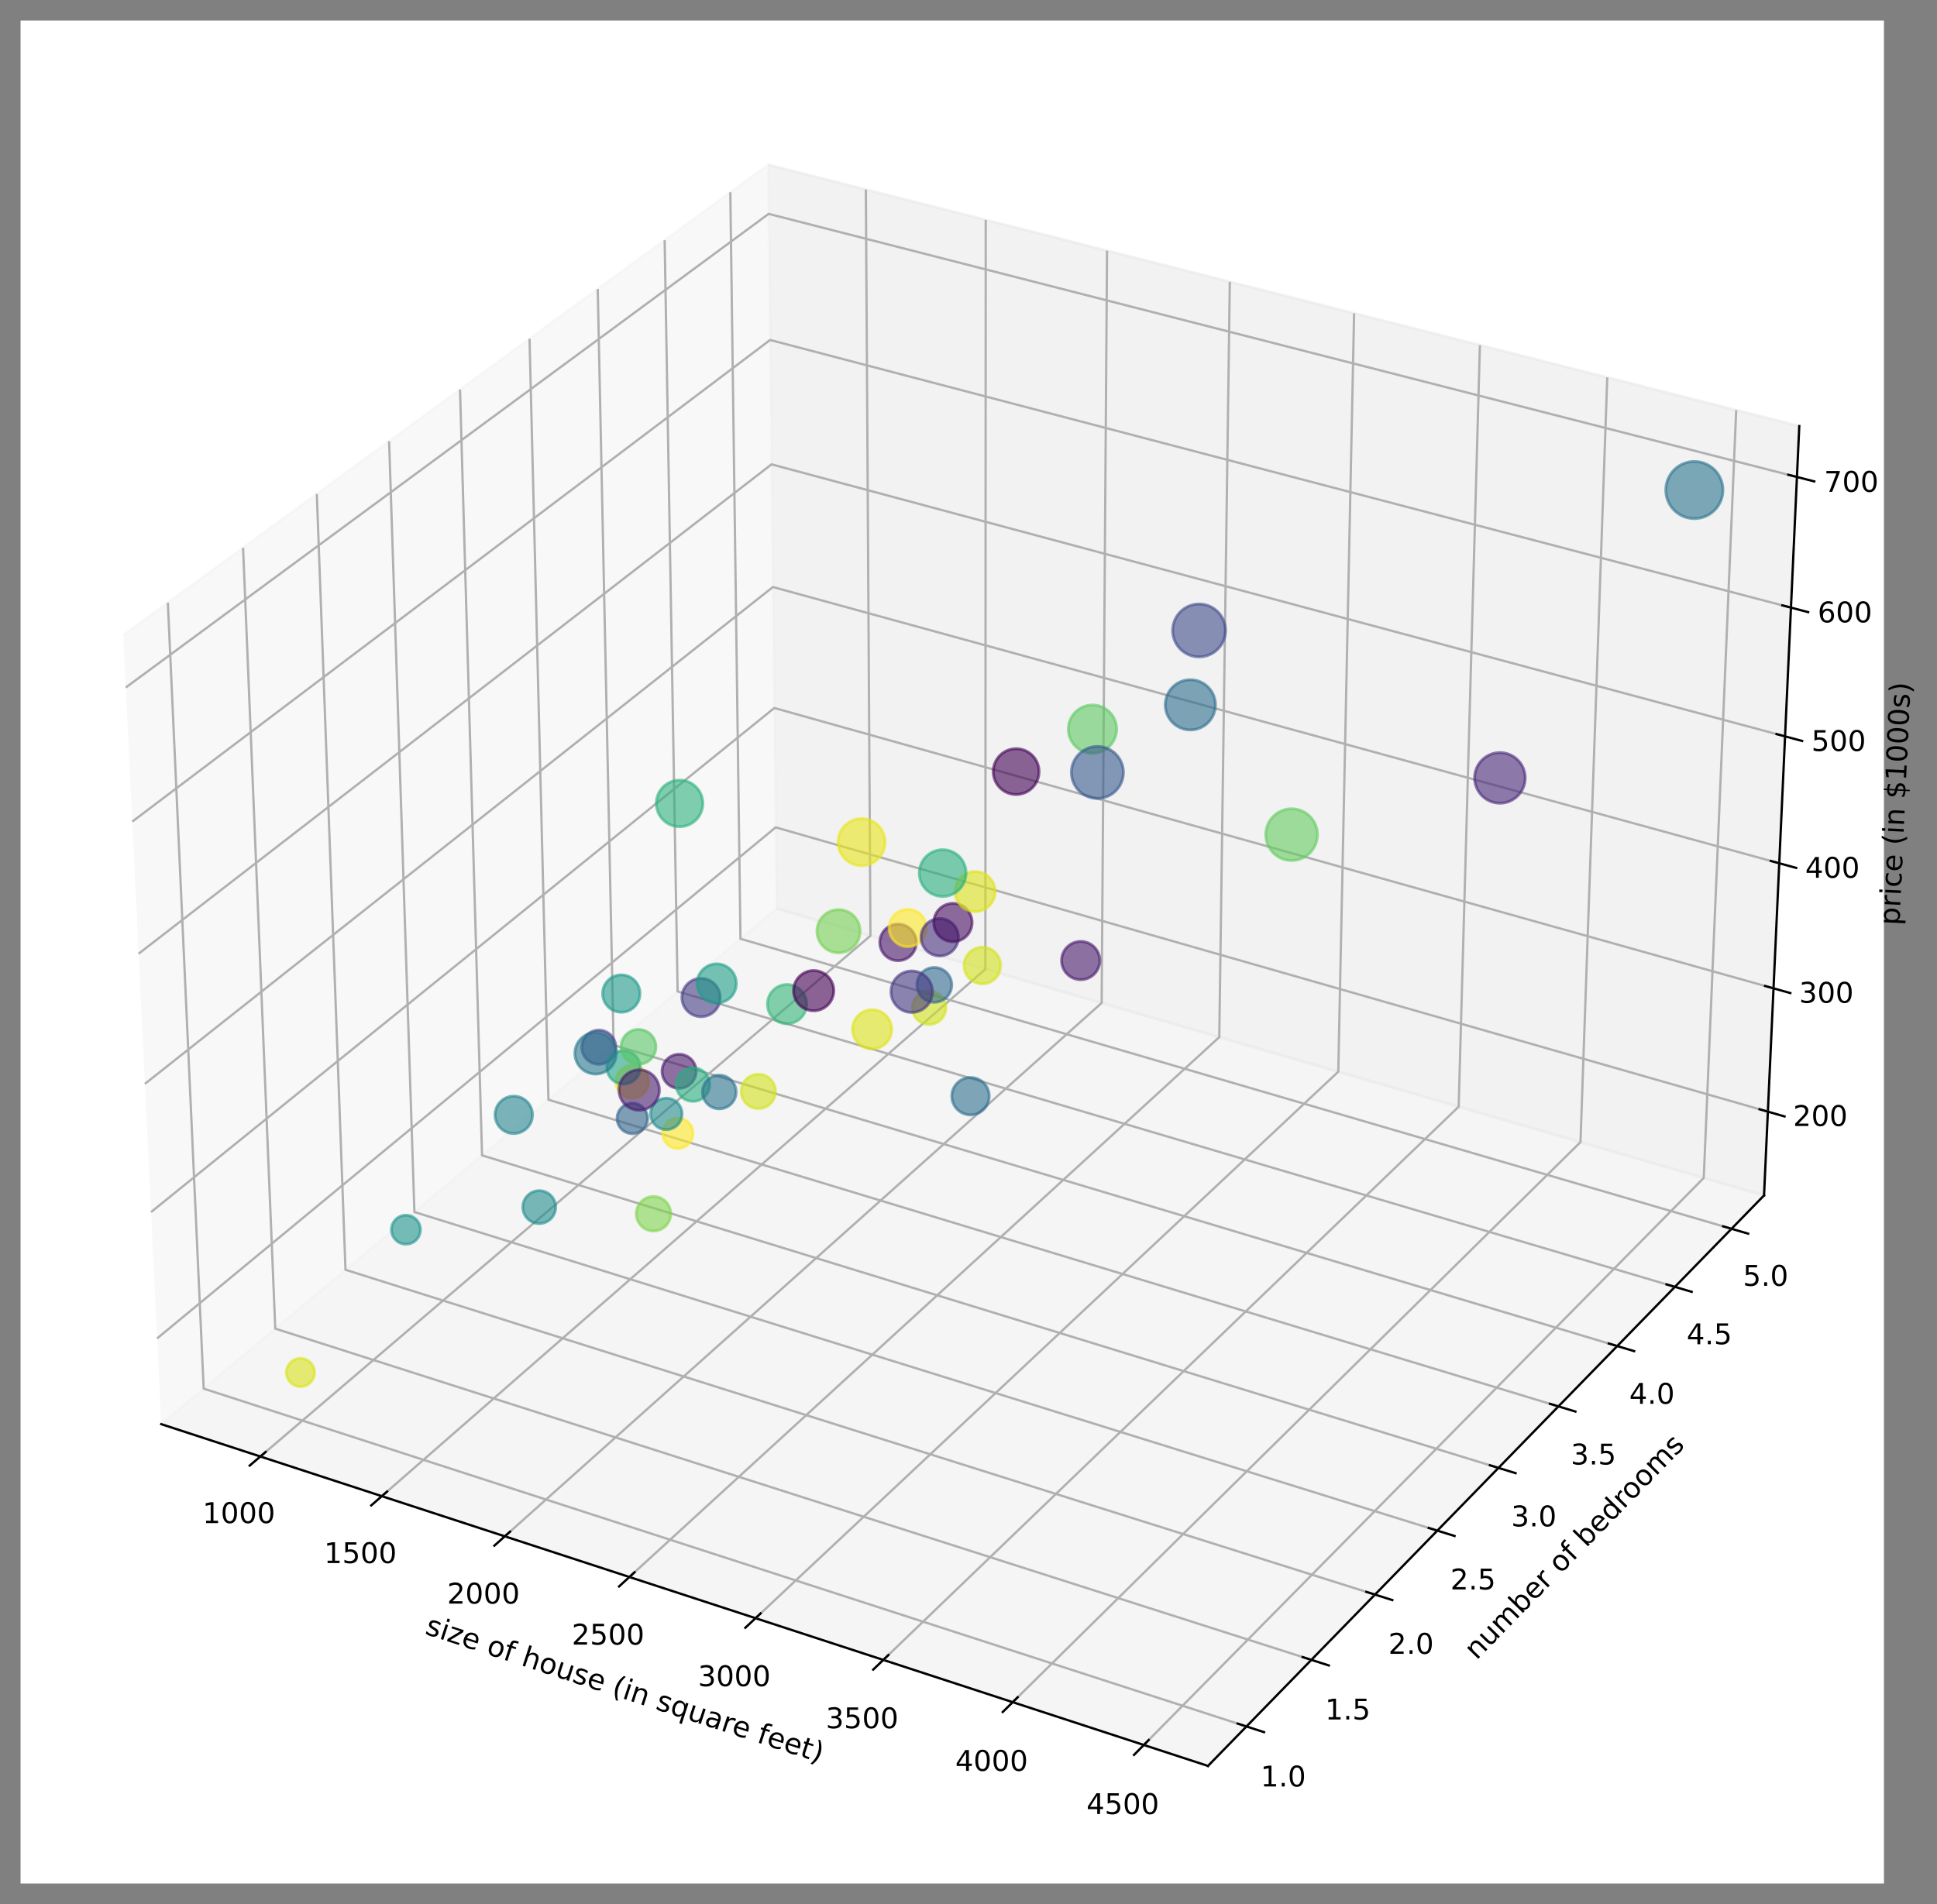 <?xml version="1.0" encoding="utf-8" standalone="no"?>
<!DOCTYPE svg PUBLIC "-//W3C//DTD SVG 1.1//EN"
  "http://www.w3.org/Graphics/SVG/1.1/DTD/svg11.dtd">
<!-- Created with matplotlib (https://matplotlib.org/) -->
<svg height="666.72pt" version="1.1" viewBox="0 0 678.09 666.72" width="678.09pt" xmlns="http://www.w3.org/2000/svg" xmlns:xlink="http://www.w3.org/1999/xlink">
 <rect x="0" y="0" width="678.09" height="666.72" fill="#808080" stroke="none"/>
 <defs>
  <style type="text/css">*{stroke-linecap:butt;stroke-linejoin:round;}</style>
 </defs>
 <g id="figure_1">
  <g id="patch_1">
   <path d="M 0 666.72 
L 678.09 666.72 
L 678.09 0 
L 0 0 
z
" style="fill:none;"/>
  </g>
  <g id="patch_2">
   <path d="M 7.2 659.52 
L 659.52 659.52 
L 659.52 7.2 
L 7.2 7.2 
z
" style="fill:#ffffff;"/>
  </g>
  <g id="pane3d_1">
   <g id="patch_3">
    <path d="M 56.455 498.679 
L 271.872 318.112 
L 268.878 57.702 
L 43.151 222.426 
" style="fill:#f2f2f2;opacity:0.5;stroke:#f2f2f2;stroke-linejoin:miter;"/>
   </g>
  </g>
  <g id="pane3d_2">
   <g id="patch_4">
    <path d="M 271.872 318.112 
L 617.54 418.584 
L 629.876 149.204 
L 268.878 57.702 
" style="fill:#e6e6e6;opacity:0.5;stroke:#e6e6e6;stroke-linejoin:miter;"/>
   </g>
  </g>
  <g id="pane3d_3">
   <g id="patch_5">
    <path d="M 56.455 498.679 
L 422.88 618.353 
L 617.54 418.584 
L 271.872 318.112 
" style="fill:#ececec;opacity:0.5;stroke:#ececec;stroke-linejoin:miter;"/>
   </g>
  </g>
  <g id="axis3d_1">
   <g id="line2d_1">
    <path d="M 56.455 498.679 
L 422.88 618.353 
" style="fill:none;stroke:#000000;stroke-linecap:square;stroke-width:0.8;"/>
   </g>
   <g id="text_1">
    <!-- size of house (in square feet) -->
    <g transform="translate(148.469 572.028)rotate(-341.913)scale(0.1 -0.1)">
     <defs>
      <path d="M 44.281 53.078 
L 44.281 44.578 
Q 40.484 46.531 36.375 47.5 
Q 32.281 48.484 27.875 48.484 
Q 21.188 48.484 17.844 46.438 
Q 14.5 44.391 14.5 40.281 
Q 14.5 37.156 16.891 35.375 
Q 19.281 33.594 26.516 31.984 
L 29.594 31.297 
Q 39.156 29.25 43.188 25.516 
Q 47.219 21.781 47.219 15.094 
Q 47.219 7.469 41.188 3.016 
Q 35.156 -1.422 24.609 -1.422 
Q 20.219 -1.422 15.453 -0.562 
Q 10.688 0.297 5.422 2 
L 5.422 11.281 
Q 10.406 8.688 15.234 7.391 
Q 20.062 6.109 24.812 6.109 
Q 31.156 6.109 34.562 8.281 
Q 37.984 10.453 37.984 14.406 
Q 37.984 18.062 35.516 20.016 
Q 33.062 21.969 24.703 23.781 
L 21.578 24.516 
Q 13.234 26.266 9.516 29.906 
Q 5.812 33.547 5.812 39.891 
Q 5.812 47.609 11.281 51.797 
Q 16.75 56 26.812 56 
Q 31.781 56 36.172 55.266 
Q 40.578 54.547 44.281 53.078 
z
" id="DejaVuSans-115"/>
      <path d="M 9.422 54.688 
L 18.406 54.688 
L 18.406 0 
L 9.422 0 
z
M 9.422 75.984 
L 18.406 75.984 
L 18.406 64.594 
L 9.422 64.594 
z
" id="DejaVuSans-105"/>
      <path d="M 5.516 54.688 
L 48.188 54.688 
L 48.188 46.484 
L 14.406 7.172 
L 48.188 7.172 
L 48.188 0 
L 4.297 0 
L 4.297 8.203 
L 38.094 47.516 
L 5.516 47.516 
z
" id="DejaVuSans-122"/>
      <path d="M 56.203 29.594 
L 56.203 25.203 
L 14.891 25.203 
Q 15.484 15.922 20.484 11.062 
Q 25.484 6.203 34.422 6.203 
Q 39.594 6.203 44.453 7.469 
Q 49.312 8.734 54.109 11.281 
L 54.109 2.781 
Q 49.266 0.734 44.188 -0.344 
Q 39.109 -1.422 33.891 -1.422 
Q 20.797 -1.422 13.156 6.188 
Q 5.516 13.812 5.516 26.812 
Q 5.516 40.234 12.766 48.109 
Q 20.016 56 32.328 56 
Q 43.359 56 49.781 48.891 
Q 56.203 41.797 56.203 29.594 
z
M 47.219 32.234 
Q 47.125 39.594 43.094 43.984 
Q 39.062 48.391 32.422 48.391 
Q 24.906 48.391 20.391 44.141 
Q 15.875 39.891 15.188 32.172 
z
" id="DejaVuSans-101"/>
      <path id="DejaVuSans-32"/>
      <path d="M 30.609 48.391 
Q 23.391 48.391 19.188 42.75 
Q 14.984 37.109 14.984 27.297 
Q 14.984 17.484 19.156 11.844 
Q 23.344 6.203 30.609 6.203 
Q 37.797 6.203 41.984 11.859 
Q 46.188 17.531 46.188 27.297 
Q 46.188 37.016 41.984 42.703 
Q 37.797 48.391 30.609 48.391 
z
M 30.609 56 
Q 42.328 56 49.016 48.375 
Q 55.719 40.766 55.719 27.297 
Q 55.719 13.875 49.016 6.219 
Q 42.328 -1.422 30.609 -1.422 
Q 18.844 -1.422 12.172 6.219 
Q 5.516 13.875 5.516 27.297 
Q 5.516 40.766 12.172 48.375 
Q 18.844 56 30.609 56 
z
" id="DejaVuSans-111"/>
      <path d="M 37.109 75.984 
L 37.109 68.5 
L 28.516 68.5 
Q 23.688 68.5 21.797 66.547 
Q 19.922 64.594 19.922 59.516 
L 19.922 54.688 
L 34.719 54.688 
L 34.719 47.703 
L 19.922 47.703 
L 19.922 0 
L 10.891 0 
L 10.891 47.703 
L 2.297 47.703 
L 2.297 54.688 
L 10.891 54.688 
L 10.891 58.5 
Q 10.891 67.625 15.141 71.797 
Q 19.391 75.984 28.609 75.984 
z
" id="DejaVuSans-102"/>
      <path d="M 54.891 33.016 
L 54.891 0 
L 45.906 0 
L 45.906 32.719 
Q 45.906 40.484 42.875 44.328 
Q 39.844 48.188 33.797 48.188 
Q 26.516 48.188 22.312 43.547 
Q 18.109 38.922 18.109 30.906 
L 18.109 0 
L 9.078 0 
L 9.078 75.984 
L 18.109 75.984 
L 18.109 46.188 
Q 21.344 51.125 25.703 53.562 
Q 30.078 56 35.797 56 
Q 45.219 56 50.047 50.172 
Q 54.891 44.344 54.891 33.016 
z
" id="DejaVuSans-104"/>
      <path d="M 8.5 21.578 
L 8.5 54.688 
L 17.484 54.688 
L 17.484 21.922 
Q 17.484 14.156 20.5 10.266 
Q 23.531 6.391 29.594 6.391 
Q 36.859 6.391 41.078 11.031 
Q 45.312 15.672 45.312 23.688 
L 45.312 54.688 
L 54.297 54.688 
L 54.297 0 
L 45.312 0 
L 45.312 8.406 
Q 42.047 3.422 37.719 1 
Q 33.406 -1.422 27.688 -1.422 
Q 18.266 -1.422 13.375 4.438 
Q 8.5 10.297 8.5 21.578 
z
M 31.109 56 
z
" id="DejaVuSans-117"/>
      <path d="M 31 75.875 
Q 24.469 64.656 21.281 53.656 
Q 18.109 42.672 18.109 31.391 
Q 18.109 20.125 21.312 9.062 
Q 24.516 -2 31 -13.188 
L 23.188 -13.188 
Q 15.875 -1.703 12.234 9.375 
Q 8.594 20.453 8.594 31.391 
Q 8.594 42.281 12.203 53.312 
Q 15.828 64.359 23.188 75.875 
z
" id="DejaVuSans-40"/>
      <path d="M 54.891 33.016 
L 54.891 0 
L 45.906 0 
L 45.906 32.719 
Q 45.906 40.484 42.875 44.328 
Q 39.844 48.188 33.797 48.188 
Q 26.516 48.188 22.312 43.547 
Q 18.109 38.922 18.109 30.906 
L 18.109 0 
L 9.078 0 
L 9.078 54.688 
L 18.109 54.688 
L 18.109 46.188 
Q 21.344 51.125 25.703 53.562 
Q 30.078 56 35.797 56 
Q 45.219 56 50.047 50.172 
Q 54.891 44.344 54.891 33.016 
z
" id="DejaVuSans-110"/>
      <path d="M 14.797 27.297 
Q 14.797 17.391 18.875 11.75 
Q 22.953 6.109 30.078 6.109 
Q 37.203 6.109 41.297 11.75 
Q 45.406 17.391 45.406 27.297 
Q 45.406 37.203 41.297 42.844 
Q 37.203 48.484 30.078 48.484 
Q 22.953 48.484 18.875 42.844 
Q 14.797 37.203 14.797 27.297 
z
M 45.406 8.203 
Q 42.578 3.328 38.25 0.953 
Q 33.938 -1.422 27.875 -1.422 
Q 17.969 -1.422 11.734 6.484 
Q 5.516 14.406 5.516 27.297 
Q 5.516 40.188 11.734 48.094 
Q 17.969 56 27.875 56 
Q 33.938 56 38.25 53.625 
Q 42.578 51.266 45.406 46.391 
L 45.406 54.688 
L 54.391 54.688 
L 54.391 -20.797 
L 45.406 -20.797 
z
" id="DejaVuSans-113"/>
      <path d="M 34.281 27.484 
Q 23.391 27.484 19.188 25 
Q 14.984 22.516 14.984 16.5 
Q 14.984 11.719 18.141 8.906 
Q 21.297 6.109 26.703 6.109 
Q 34.188 6.109 38.703 11.406 
Q 43.219 16.703 43.219 25.484 
L 43.219 27.484 
z
M 52.203 31.203 
L 52.203 0 
L 43.219 0 
L 43.219 8.297 
Q 40.141 3.328 35.547 0.953 
Q 30.953 -1.422 24.312 -1.422 
Q 15.922 -1.422 10.953 3.297 
Q 6 8.016 6 15.922 
Q 6 25.141 12.172 29.828 
Q 18.359 34.516 30.609 34.516 
L 43.219 34.516 
L 43.219 35.406 
Q 43.219 41.609 39.141 45 
Q 35.062 48.391 27.688 48.391 
Q 23 48.391 18.547 47.266 
Q 14.109 46.141 10.016 43.891 
L 10.016 52.203 
Q 14.938 54.109 19.578 55.047 
Q 24.219 56 28.609 56 
Q 40.484 56 46.344 49.844 
Q 52.203 43.703 52.203 31.203 
z
" id="DejaVuSans-97"/>
      <path d="M 41.109 46.297 
Q 39.594 47.172 37.812 47.578 
Q 36.031 48 33.891 48 
Q 26.266 48 22.188 43.047 
Q 18.109 38.094 18.109 28.812 
L 18.109 0 
L 9.078 0 
L 9.078 54.688 
L 18.109 54.688 
L 18.109 46.188 
Q 20.953 51.172 25.484 53.578 
Q 30.031 56 36.531 56 
Q 37.453 56 38.578 55.875 
Q 39.703 55.766 41.062 55.516 
z
" id="DejaVuSans-114"/>
      <path d="M 18.312 70.219 
L 18.312 54.688 
L 36.812 54.688 
L 36.812 47.703 
L 18.312 47.703 
L 18.312 18.016 
Q 18.312 11.328 20.141 9.422 
Q 21.969 7.516 27.594 7.516 
L 36.812 7.516 
L 36.812 0 
L 27.594 0 
Q 17.188 0 13.234 3.875 
Q 9.281 7.766 9.281 18.016 
L 9.281 47.703 
L 2.688 47.703 
L 2.688 54.688 
L 9.281 54.688 
L 9.281 70.219 
z
" id="DejaVuSans-116"/>
      <path d="M 8.016 75.875 
L 15.828 75.875 
Q 23.141 64.359 26.781 53.312 
Q 30.422 42.281 30.422 31.391 
Q 30.422 20.453 26.781 9.375 
Q 23.141 -1.703 15.828 -13.188 
L 8.016 -13.188 
Q 14.5 -2 17.703 9.062 
Q 20.906 20.125 20.906 31.391 
Q 20.906 42.672 17.703 53.656 
Q 14.5 64.656 8.016 75.875 
z
" id="DejaVuSans-41"/>
     </defs>
     <use xlink:href="#DejaVuSans-115"/>
     <use x="52.1" xlink:href="#DejaVuSans-105"/>
     <use x="79.883" xlink:href="#DejaVuSans-122"/>
     <use x="132.373" xlink:href="#DejaVuSans-101"/>
     <use x="193.896" xlink:href="#DejaVuSans-32"/>
     <use x="225.684" xlink:href="#DejaVuSans-111"/>
     <use x="286.865" xlink:href="#DejaVuSans-102"/>
     <use x="322.07" xlink:href="#DejaVuSans-32"/>
     <use x="353.857" xlink:href="#DejaVuSans-104"/>
     <use x="417.236" xlink:href="#DejaVuSans-111"/>
     <use x="478.418" xlink:href="#DejaVuSans-117"/>
     <use x="541.797" xlink:href="#DejaVuSans-115"/>
     <use x="593.896" xlink:href="#DejaVuSans-101"/>
     <use x="655.42" xlink:href="#DejaVuSans-32"/>
     <use x="687.207" xlink:href="#DejaVuSans-40"/>
     <use x="726.221" xlink:href="#DejaVuSans-105"/>
     <use x="754.004" xlink:href="#DejaVuSans-110"/>
     <use x="817.383" xlink:href="#DejaVuSans-32"/>
     <use x="849.17" xlink:href="#DejaVuSans-115"/>
     <use x="901.27" xlink:href="#DejaVuSans-113"/>
     <use x="964.746" xlink:href="#DejaVuSans-117"/>
     <use x="1028.125" xlink:href="#DejaVuSans-97"/>
     <use x="1089.404" xlink:href="#DejaVuSans-114"/>
     <use x="1128.268" xlink:href="#DejaVuSans-101"/>
     <use x="1189.791" xlink:href="#DejaVuSans-32"/>
     <use x="1221.578" xlink:href="#DejaVuSans-102"/>
     <use x="1256.783" xlink:href="#DejaVuSans-101"/>
     <use x="1318.307" xlink:href="#DejaVuSans-101"/>
     <use x="1379.83" xlink:href="#DejaVuSans-116"/>
     <use x="1419.039" xlink:href="#DejaVuSans-41"/>
    </g>
   </g>
   <g id="Line3DCollection_1">
    <path d="M 91.134 510.005 
L 304.718 327.659 
L 303.114 66.38 
" style="fill:none;stroke:#b0b0b0;stroke-width:0.8;"/>
    <path d="M 133.659 523.894 
L 344.957 339.355 
L 345.077 77.016 
" style="fill:none;stroke:#b0b0b0;stroke-width:0.8;"/>
    <path d="M 176.72 537.957 
L 385.661 351.186 
L 387.545 87.78 
" style="fill:none;stroke:#b0b0b0;stroke-width:0.8;"/>
    <path d="M 220.326 552.199 
L 426.838 363.154 
L 430.527 98.675 
" style="fill:none;stroke:#b0b0b0;stroke-width:0.8;"/>
    <path d="M 264.487 566.622 
L 468.495 375.262 
L 474.033 109.703 
" style="fill:none;stroke:#b0b0b0;stroke-width:0.8;"/>
    <path d="M 309.216 581.23 
L 510.641 387.512 
L 518.073 120.865 
" style="fill:none;stroke:#b0b0b0;stroke-width:0.8;"/>
    <path d="M 354.521 596.027 
L 553.285 399.907 
L 562.656 132.166 
" style="fill:none;stroke:#b0b0b0;stroke-width:0.8;"/>
    <path d="M 400.415 611.016 
L 596.436 412.45 
L 607.792 143.607 
" style="fill:none;stroke:#b0b0b0;stroke-width:0.8;"/>
   </g>
   <g id="xtick_1">
    <g id="line2d_2">
     <path d="M 92.994 508.417 
L 87.405 513.188 
" style="fill:none;stroke:#000000;stroke-linecap:square;stroke-width:0.8;"/>
    </g>
    <g id="text_2">
     <!-- 1000 -->
     <g transform="translate(70.901 533.315)scale(0.1 -0.1)">
      <defs>
       <path d="M 12.406 8.297 
L 28.516 8.297 
L 28.516 63.922 
L 10.984 60.406 
L 10.984 69.391 
L 28.422 72.906 
L 38.281 72.906 
L 38.281 8.297 
L 54.391 8.297 
L 54.391 0 
L 12.406 0 
z
" id="DejaVuSans-49"/>
       <path d="M 31.781 66.406 
Q 24.172 66.406 20.328 58.906 
Q 16.5 51.422 16.5 36.375 
Q 16.5 21.391 20.328 13.891 
Q 24.172 6.391 31.781 6.391 
Q 39.453 6.391 43.281 13.891 
Q 47.125 21.391 47.125 36.375 
Q 47.125 51.422 43.281 58.906 
Q 39.453 66.406 31.781 66.406 
z
M 31.781 74.219 
Q 44.047 74.219 50.516 64.516 
Q 56.984 54.828 56.984 36.375 
Q 56.984 17.969 50.516 8.266 
Q 44.047 -1.422 31.781 -1.422 
Q 19.531 -1.422 13.062 8.266 
Q 6.594 17.969 6.594 36.375 
Q 6.594 54.828 13.062 64.516 
Q 19.531 74.219 31.781 74.219 
z
" id="DejaVuSans-48"/>
      </defs>
      <use xlink:href="#DejaVuSans-49"/>
      <use x="63.623" xlink:href="#DejaVuSans-48"/>
      <use x="127.246" xlink:href="#DejaVuSans-48"/>
      <use x="190.869" xlink:href="#DejaVuSans-48"/>
     </g>
    </g>
   </g>
   <g id="xtick_2">
    <g id="line2d_3">
     <path d="M 135.5 522.286 
L 129.969 527.117 
" style="fill:none;stroke:#000000;stroke-linecap:square;stroke-width:0.8;"/>
    </g>
    <g id="text_3">
     <!-- 1500 -->
     <g transform="translate(113.445 547.323)scale(0.1 -0.1)">
      <defs>
       <path d="M 10.797 72.906 
L 49.516 72.906 
L 49.516 64.594 
L 19.828 64.594 
L 19.828 46.734 
Q 21.969 47.469 24.109 47.828 
Q 26.266 48.188 28.422 48.188 
Q 40.625 48.188 47.75 41.5 
Q 54.891 34.812 54.891 23.391 
Q 54.891 11.625 47.562 5.094 
Q 40.234 -1.422 26.906 -1.422 
Q 22.312 -1.422 17.547 -0.641 
Q 12.797 0.141 7.719 1.703 
L 7.719 11.625 
Q 12.109 9.234 16.797 8.062 
Q 21.484 6.891 26.703 6.891 
Q 35.156 6.891 40.078 11.328 
Q 45.016 15.766 45.016 23.391 
Q 45.016 31 40.078 35.438 
Q 35.156 39.891 26.703 39.891 
Q 22.75 39.891 18.812 39.016 
Q 14.891 38.141 10.797 36.281 
z
" id="DejaVuSans-53"/>
      </defs>
      <use xlink:href="#DejaVuSans-49"/>
      <use x="63.623" xlink:href="#DejaVuSans-53"/>
      <use x="127.246" xlink:href="#DejaVuSans-48"/>
      <use x="190.869" xlink:href="#DejaVuSans-48"/>
     </g>
    </g>
   </g>
   <g id="xtick_3">
    <g id="line2d_4">
     <path d="M 178.541 536.329 
L 173.069 541.221 
" style="fill:none;stroke:#000000;stroke-linecap:square;stroke-width:0.8;"/>
    </g>
    <g id="text_4">
     <!-- 2000 -->
     <g transform="translate(156.524 561.508)scale(0.1 -0.1)">
      <defs>
       <path d="M 19.188 8.297 
L 53.609 8.297 
L 53.609 0 
L 7.328 0 
L 7.328 8.297 
Q 12.938 14.109 22.625 23.891 
Q 32.328 33.688 34.812 36.531 
Q 39.547 41.844 41.422 45.531 
Q 43.312 49.219 43.312 52.781 
Q 43.312 58.594 39.234 62.25 
Q 35.156 65.922 28.609 65.922 
Q 23.969 65.922 18.812 64.312 
Q 13.672 62.703 7.812 59.422 
L 7.812 69.391 
Q 13.766 71.781 18.938 73 
Q 24.125 74.219 28.422 74.219 
Q 39.75 74.219 46.484 68.547 
Q 53.219 62.891 53.219 53.422 
Q 53.219 48.922 51.531 44.891 
Q 49.859 40.875 45.406 35.406 
Q 44.188 33.984 37.641 27.219 
Q 31.109 20.453 19.188 8.297 
z
" id="DejaVuSans-50"/>
      </defs>
      <use xlink:href="#DejaVuSans-50"/>
      <use x="63.623" xlink:href="#DejaVuSans-48"/>
      <use x="127.246" xlink:href="#DejaVuSans-48"/>
      <use x="190.869" xlink:href="#DejaVuSans-48"/>
     </g>
    </g>
   </g>
   <g id="xtick_4">
    <g id="line2d_5">
     <path d="M 222.127 550.55 
L 216.715 555.504 
" style="fill:none;stroke:#000000;stroke-linecap:square;stroke-width:0.8;"/>
    </g>
    <g id="text_5">
     <!-- 2500 -->
     <g transform="translate(200.15 575.873)scale(0.1 -0.1)">
      <use xlink:href="#DejaVuSans-50"/>
      <use x="63.623" xlink:href="#DejaVuSans-53"/>
      <use x="127.246" xlink:href="#DejaVuSans-48"/>
      <use x="190.869" xlink:href="#DejaVuSans-48"/>
     </g>
    </g>
   </g>
   <g id="xtick_5">
    <g id="line2d_6">
     <path d="M 266.268 564.952 
L 260.919 569.97 
" style="fill:none;stroke:#000000;stroke-linecap:square;stroke-width:0.8;"/>
    </g>
    <g id="text_6">
     <!-- 3000 -->
     <g transform="translate(244.333 590.421)scale(0.1 -0.1)">
      <defs>
       <path d="M 40.578 39.312 
Q 47.656 37.797 51.625 33 
Q 55.609 28.219 55.609 21.188 
Q 55.609 10.406 48.188 4.484 
Q 40.766 -1.422 27.094 -1.422 
Q 22.516 -1.422 17.656 -0.516 
Q 12.797 0.391 7.625 2.203 
L 7.625 11.719 
Q 11.719 9.328 16.594 8.109 
Q 21.484 6.891 26.812 6.891 
Q 36.078 6.891 40.938 10.547 
Q 45.797 14.203 45.797 21.188 
Q 45.797 27.641 41.281 31.266 
Q 36.766 34.906 28.719 34.906 
L 20.219 34.906 
L 20.219 43.016 
L 29.109 43.016 
Q 36.375 43.016 40.234 45.922 
Q 44.094 48.828 44.094 54.297 
Q 44.094 59.906 40.109 62.906 
Q 36.141 65.922 28.719 65.922 
Q 24.656 65.922 20.016 65.031 
Q 15.375 64.156 9.812 62.312 
L 9.812 71.094 
Q 15.438 72.656 20.344 73.438 
Q 25.25 74.219 29.594 74.219 
Q 40.828 74.219 47.359 69.109 
Q 53.906 64.016 53.906 55.328 
Q 53.906 49.266 50.438 45.094 
Q 46.969 40.922 40.578 39.312 
z
" id="DejaVuSans-51"/>
      </defs>
      <use xlink:href="#DejaVuSans-51"/>
      <use x="63.623" xlink:href="#DejaVuSans-48"/>
      <use x="127.246" xlink:href="#DejaVuSans-48"/>
      <use x="190.869" xlink:href="#DejaVuSans-48"/>
     </g>
    </g>
   </g>
   <g id="xtick_6">
    <g id="line2d_7">
     <path d="M 310.974 579.539 
L 305.69 584.621 
" style="fill:none;stroke:#000000;stroke-linecap:square;stroke-width:0.8;"/>
    </g>
    <g id="text_7">
     <!-- 3500 -->
     <g transform="translate(289.083 605.156)scale(0.1 -0.1)">
      <use xlink:href="#DejaVuSans-51"/>
      <use x="63.623" xlink:href="#DejaVuSans-53"/>
      <use x="127.246" xlink:href="#DejaVuSans-48"/>
      <use x="190.869" xlink:href="#DejaVuSans-48"/>
     </g>
    </g>
   </g>
   <g id="xtick_7">
    <g id="line2d_8">
     <path d="M 356.258 594.314 
L 351.04 599.462 
" style="fill:none;stroke:#000000;stroke-linecap:square;stroke-width:0.8;"/>
    </g>
    <g id="text_8">
     <!-- 4000 -->
     <g transform="translate(334.412 620.082)scale(0.1 -0.1)">
      <defs>
       <path d="M 37.797 64.312 
L 12.891 25.391 
L 37.797 25.391 
z
M 35.203 72.906 
L 47.609 72.906 
L 47.609 25.391 
L 58.016 25.391 
L 58.016 17.188 
L 47.609 17.188 
L 47.609 0 
L 37.797 0 
L 37.797 17.188 
L 4.891 17.188 
L 4.891 26.703 
z
" id="DejaVuSans-52"/>
      </defs>
      <use xlink:href="#DejaVuSans-52"/>
      <use x="63.623" xlink:href="#DejaVuSans-48"/>
      <use x="127.246" xlink:href="#DejaVuSans-48"/>
      <use x="190.869" xlink:href="#DejaVuSans-48"/>
     </g>
    </g>
   </g>
   <g id="xtick_8">
    <g id="line2d_9">
     <path d="M 402.129 609.281 
L 396.981 614.496 
" style="fill:none;stroke:#000000;stroke-linecap:square;stroke-width:0.8;"/>
    </g>
    <g id="text_9">
     <!-- 4500 -->
     <g transform="translate(380.331 635.202)scale(0.1 -0.1)">
      <use xlink:href="#DejaVuSans-52"/>
      <use x="63.623" xlink:href="#DejaVuSans-53"/>
      <use x="127.246" xlink:href="#DejaVuSans-48"/>
      <use x="190.869" xlink:href="#DejaVuSans-48"/>
     </g>
    </g>
   </g>
  </g>
  <g id="axis3d_2">
   <g id="line2d_10">
    <path d="M 617.54 418.584 
L 422.88 618.353 
" style="fill:none;stroke:#000000;stroke-linecap:square;stroke-width:0.8;"/>
   </g>
   <g id="text_10">
    <!-- number of bedrooms -->
    <g transform="translate(516.875 581.493)rotate(-45.742)scale(0.1 -0.1)">
     <defs>
      <path d="M 52 44.188 
Q 55.375 50.25 60.062 53.125 
Q 64.75 56 71.094 56 
Q 79.641 56 84.281 50.016 
Q 88.922 44.047 88.922 33.016 
L 88.922 0 
L 79.891 0 
L 79.891 32.719 
Q 79.891 40.578 77.094 44.375 
Q 74.312 48.188 68.609 48.188 
Q 61.625 48.188 57.562 43.547 
Q 53.516 38.922 53.516 30.906 
L 53.516 0 
L 44.484 0 
L 44.484 32.719 
Q 44.484 40.625 41.703 44.406 
Q 38.922 48.188 33.109 48.188 
Q 26.219 48.188 22.156 43.531 
Q 18.109 38.875 18.109 30.906 
L 18.109 0 
L 9.078 0 
L 9.078 54.688 
L 18.109 54.688 
L 18.109 46.188 
Q 21.188 51.219 25.484 53.609 
Q 29.781 56 35.688 56 
Q 41.656 56 45.828 52.969 
Q 50 49.953 52 44.188 
z
" id="DejaVuSans-109"/>
      <path d="M 48.688 27.297 
Q 48.688 37.203 44.609 42.844 
Q 40.531 48.484 33.406 48.484 
Q 26.266 48.484 22.188 42.844 
Q 18.109 37.203 18.109 27.297 
Q 18.109 17.391 22.188 11.75 
Q 26.266 6.109 33.406 6.109 
Q 40.531 6.109 44.609 11.75 
Q 48.688 17.391 48.688 27.297 
z
M 18.109 46.391 
Q 20.953 51.266 25.266 53.625 
Q 29.594 56 35.594 56 
Q 45.562 56 51.781 48.094 
Q 58.016 40.188 58.016 27.297 
Q 58.016 14.406 51.781 6.484 
Q 45.562 -1.422 35.594 -1.422 
Q 29.594 -1.422 25.266 0.953 
Q 20.953 3.328 18.109 8.203 
L 18.109 0 
L 9.078 0 
L 9.078 75.984 
L 18.109 75.984 
z
" id="DejaVuSans-98"/>
      <path d="M 45.406 46.391 
L 45.406 75.984 
L 54.391 75.984 
L 54.391 0 
L 45.406 0 
L 45.406 8.203 
Q 42.578 3.328 38.25 0.953 
Q 33.938 -1.422 27.875 -1.422 
Q 17.969 -1.422 11.734 6.484 
Q 5.516 14.406 5.516 27.297 
Q 5.516 40.188 11.734 48.094 
Q 17.969 56 27.875 56 
Q 33.938 56 38.25 53.625 
Q 42.578 51.266 45.406 46.391 
z
M 14.797 27.297 
Q 14.797 17.391 18.875 11.75 
Q 22.953 6.109 30.078 6.109 
Q 37.203 6.109 41.297 11.75 
Q 45.406 17.391 45.406 27.297 
Q 45.406 37.203 41.297 42.844 
Q 37.203 48.484 30.078 48.484 
Q 22.953 48.484 18.875 42.844 
Q 14.797 37.203 14.797 27.297 
z
" id="DejaVuSans-100"/>
     </defs>
     <use xlink:href="#DejaVuSans-110"/>
     <use x="63.379" xlink:href="#DejaVuSans-117"/>
     <use x="126.758" xlink:href="#DejaVuSans-109"/>
     <use x="224.17" xlink:href="#DejaVuSans-98"/>
     <use x="287.646" xlink:href="#DejaVuSans-101"/>
     <use x="349.17" xlink:href="#DejaVuSans-114"/>
     <use x="390.283" xlink:href="#DejaVuSans-32"/>
     <use x="422.07" xlink:href="#DejaVuSans-111"/>
     <use x="483.252" xlink:href="#DejaVuSans-102"/>
     <use x="518.457" xlink:href="#DejaVuSans-32"/>
     <use x="550.244" xlink:href="#DejaVuSans-98"/>
     <use x="613.721" xlink:href="#DejaVuSans-101"/>
     <use x="675.244" xlink:href="#DejaVuSans-100"/>
     <use x="738.721" xlink:href="#DejaVuSans-114"/>
     <use x="777.584" xlink:href="#DejaVuSans-111"/>
     <use x="838.766" xlink:href="#DejaVuSans-111"/>
     <use x="899.947" xlink:href="#DejaVuSans-109"/>
     <use x="997.359" xlink:href="#DejaVuSans-115"/>
    </g>
   </g>
   <g id="Line3DCollection_2">
    <path d="M 58.761 211.035 
L 71.299 486.236 
L 436.349 604.531 
" style="fill:none;stroke:#b0b0b0;stroke-width:0.8;"/>
    <path d="M 85.096 191.817 
L 96.361 465.229 
L 459.07 581.213 
" style="fill:none;stroke:#b0b0b0;stroke-width:0.8;"/>
    <path d="M 110.911 172.979 
L 120.948 444.619 
L 481.339 558.36 
" style="fill:none;stroke:#b0b0b0;stroke-width:0.8;"/>
    <path d="M 136.219 154.51 
L 145.074 424.397 
L 503.168 535.958 
" style="fill:none;stroke:#b0b0b0;stroke-width:0.8;"/>
    <path d="M 161.036 136.4 
L 168.751 404.55 
L 524.57 513.994 
" style="fill:none;stroke:#b0b0b0;stroke-width:0.8;"/>
    <path d="M 185.375 118.638 
L 191.993 385.068 
L 545.558 492.455 
" style="fill:none;stroke:#b0b0b0;stroke-width:0.8;"/>
    <path d="M 209.251 101.214 
L 214.81 365.942 
L 566.143 471.329 
" style="fill:none;stroke:#b0b0b0;stroke-width:0.8;"/>
    <path d="M 232.677 84.119 
L 237.215 347.162 
L 586.338 450.605 
" style="fill:none;stroke:#b0b0b0;stroke-width:0.8;"/>
    <path d="M 255.665 67.343 
L 259.218 328.719 
L 606.153 430.27 
" style="fill:none;stroke:#b0b0b0;stroke-width:0.8;"/>
   </g>
   <g id="xtick_9">
    <g id="line2d_11">
     <path d="M 433.272 603.534 
L 442.509 606.527 
" style="fill:none;stroke:#000000;stroke-linecap:square;stroke-width:0.8;"/>
    </g>
    <g id="text_11">
     <!-- 1.0 -->
     <g transform="translate(441.273 625.548)scale(0.1 -0.1)">
      <defs>
       <path d="M 10.688 12.406 
L 21 12.406 
L 21 0 
L 10.688 0 
z
" id="DejaVuSans-46"/>
      </defs>
      <use xlink:href="#DejaVuSans-49"/>
      <use x="63.623" xlink:href="#DejaVuSans-46"/>
      <use x="95.41" xlink:href="#DejaVuSans-48"/>
     </g>
    </g>
   </g>
   <g id="xtick_10">
    <g id="line2d_12">
     <path d="M 456.015 580.236 
L 465.188 583.169 
" style="fill:none;stroke:#000000;stroke-linecap:square;stroke-width:0.8;"/>
    </g>
    <g id="text_12">
     <!-- 1.5 -->
     <g transform="translate(463.871 602.089)scale(0.1 -0.1)">
      <use xlink:href="#DejaVuSans-49"/>
      <use x="63.623" xlink:href="#DejaVuSans-46"/>
      <use x="95.41" xlink:href="#DejaVuSans-53"/>
     </g>
    </g>
   </g>
   <g id="xtick_11">
    <g id="line2d_13">
     <path d="M 478.305 557.402 
L 487.414 560.277 
" style="fill:none;stroke:#000000;stroke-linecap:square;stroke-width:0.8;"/>
    </g>
    <g id="text_13">
     <!-- 2.0 -->
     <g transform="translate(486.017 579.098)scale(0.1 -0.1)">
      <use xlink:href="#DejaVuSans-50"/>
      <use x="63.623" xlink:href="#DejaVuSans-46"/>
      <use x="95.41" xlink:href="#DejaVuSans-48"/>
     </g>
    </g>
   </g>
   <g id="xtick_12">
    <g id="line2d_14">
     <path d="M 500.155 535.019 
L 509.202 537.838 
" style="fill:none;stroke:#000000;stroke-linecap:square;stroke-width:0.8;"/>
    </g>
    <g id="text_14">
     <!-- 2.5 -->
     <g transform="translate(507.727 556.561)scale(0.1 -0.1)">
      <use xlink:href="#DejaVuSans-50"/>
      <use x="63.623" xlink:href="#DejaVuSans-46"/>
      <use x="95.41" xlink:href="#DejaVuSans-53"/>
     </g>
    </g>
   </g>
   <g id="xtick_13">
    <g id="line2d_15">
     <path d="M 521.577 513.073 
L 530.563 515.837 
" style="fill:none;stroke:#000000;stroke-linecap:square;stroke-width:0.8;"/>
    </g>
    <g id="text_15">
     <!-- 3.0 -->
     <g transform="translate(529.012 534.465)scale(0.1 -0.1)">
      <use xlink:href="#DejaVuSans-51"/>
      <use x="63.623" xlink:href="#DejaVuSans-46"/>
      <use x="95.41" xlink:href="#DejaVuSans-48"/>
     </g>
    </g>
   </g>
   <g id="xtick_14">
    <g id="line2d_16">
     <path d="M 542.586 491.552 
L 551.51 494.263 
" style="fill:none;stroke:#000000;stroke-linecap:square;stroke-width:0.8;"/>
    </g>
    <g id="text_16">
     <!-- 3.5 -->
     <g transform="translate(549.884 512.796)scale(0.1 -0.1)">
      <use xlink:href="#DejaVuSans-51"/>
      <use x="63.623" xlink:href="#DejaVuSans-46"/>
      <use x="95.41" xlink:href="#DejaVuSans-53"/>
     </g>
    </g>
   </g>
   <g id="xtick_15">
    <g id="line2d_17">
     <path d="M 563.191 470.444 
L 572.055 473.102 
" style="fill:none;stroke:#000000;stroke-linecap:square;stroke-width:0.8;"/>
    </g>
    <g id="text_17">
     <!-- 4.0 -->
     <g transform="translate(570.357 491.544)scale(0.1 -0.1)">
      <use xlink:href="#DejaVuSans-52"/>
      <use x="63.623" xlink:href="#DejaVuSans-46"/>
      <use x="95.41" xlink:href="#DejaVuSans-48"/>
     </g>
    </g>
   </g>
   <g id="xtick_16">
    <g id="line2d_18">
     <path d="M 583.406 449.736 
L 592.209 452.344 
" style="fill:none;stroke:#000000;stroke-linecap:square;stroke-width:0.8;"/>
    </g>
    <g id="text_18">
     <!-- 4.5 -->
     <g transform="translate(590.441 470.694)scale(0.1 -0.1)">
      <use xlink:href="#DejaVuSans-52"/>
      <use x="63.623" xlink:href="#DejaVuSans-46"/>
      <use x="95.41" xlink:href="#DejaVuSans-53"/>
     </g>
    </g>
   </g>
   <g id="xtick_17">
    <g id="line2d_19">
     <path d="M 603.24 429.417 
L 611.985 431.977 
" style="fill:none;stroke:#000000;stroke-linecap:square;stroke-width:0.8;"/>
    </g>
    <g id="text_19">
     <!-- 5.0 -->
     <g transform="translate(610.146 450.238)scale(0.1 -0.1)">
      <use xlink:href="#DejaVuSans-53"/>
      <use x="63.623" xlink:href="#DejaVuSans-46"/>
      <use x="95.41" xlink:href="#DejaVuSans-48"/>
     </g>
    </g>
   </g>
  </g>
  <g id="axis3d_3">
   <g id="line2d_20">
    <path d="M 617.54 418.584 
L 629.876 149.204 
" style="fill:none;stroke:#000000;stroke-linecap:square;stroke-width:0.8;"/>
   </g>
   <g id="text_20">
    <!-- price (in $1000s) -->
    <g transform="translate(664.916 324.089)rotate(-87.378)scale(0.1 -0.1)">
     <defs>
      <path d="M 18.109 8.203 
L 18.109 -20.797 
L 9.078 -20.797 
L 9.078 54.688 
L 18.109 54.688 
L 18.109 46.391 
Q 20.953 51.266 25.266 53.625 
Q 29.594 56 35.594 56 
Q 45.562 56 51.781 48.094 
Q 58.016 40.188 58.016 27.297 
Q 58.016 14.406 51.781 6.484 
Q 45.562 -1.422 35.594 -1.422 
Q 29.594 -1.422 25.266 0.953 
Q 20.953 3.328 18.109 8.203 
z
M 48.688 27.297 
Q 48.688 37.203 44.609 42.844 
Q 40.531 48.484 33.406 48.484 
Q 26.266 48.484 22.188 42.844 
Q 18.109 37.203 18.109 27.297 
Q 18.109 17.391 22.188 11.75 
Q 26.266 6.109 33.406 6.109 
Q 40.531 6.109 44.609 11.75 
Q 48.688 17.391 48.688 27.297 
z
" id="DejaVuSans-112"/>
      <path d="M 48.781 52.594 
L 48.781 44.188 
Q 44.969 46.297 41.141 47.344 
Q 37.312 48.391 33.406 48.391 
Q 24.656 48.391 19.812 42.844 
Q 14.984 37.312 14.984 27.297 
Q 14.984 17.281 19.812 11.734 
Q 24.656 6.203 33.406 6.203 
Q 37.312 6.203 41.141 7.25 
Q 44.969 8.297 48.781 10.406 
L 48.781 2.094 
Q 45.016 0.344 40.984 -0.531 
Q 36.969 -1.422 32.422 -1.422 
Q 20.062 -1.422 12.781 6.344 
Q 5.516 14.109 5.516 27.297 
Q 5.516 40.672 12.859 48.328 
Q 20.219 56 33.016 56 
Q 37.156 56 41.109 55.141 
Q 45.062 54.297 48.781 52.594 
z
" id="DejaVuSans-99"/>
      <path d="M 33.797 -14.703 
L 28.906 -14.703 
L 28.859 0 
Q 23.734 0.094 18.609 1.188 
Q 13.484 2.297 8.297 4.5 
L 8.297 13.281 
Q 13.281 10.156 18.375 8.562 
Q 23.484 6.984 28.906 6.938 
L 28.906 29.203 
Q 18.109 30.953 13.203 35.156 
Q 8.297 39.359 8.297 46.688 
Q 8.297 54.641 13.625 59.219 
Q 18.953 63.812 28.906 64.5 
L 28.906 75.984 
L 33.797 75.984 
L 33.797 64.656 
Q 38.328 64.453 42.578 63.688 
Q 46.828 62.938 50.875 61.625 
L 50.875 53.078 
Q 46.828 55.125 42.547 56.25 
Q 38.281 57.375 33.797 57.562 
L 33.797 36.719 
Q 44.875 35.016 50.094 30.609 
Q 55.328 26.219 55.328 18.609 
Q 55.328 10.359 49.781 5.594 
Q 44.234 0.828 33.797 0.094 
z
M 28.906 37.594 
L 28.906 57.625 
Q 23.25 56.984 20.266 54.391 
Q 17.281 51.812 17.281 47.516 
Q 17.281 43.312 20.031 40.969 
Q 22.797 38.625 28.906 37.594 
z
M 33.797 28.219 
L 33.797 7.078 
Q 39.984 7.906 43.141 10.594 
Q 46.297 13.281 46.297 17.672 
Q 46.297 21.969 43.281 24.5 
Q 40.281 27.047 33.797 28.219 
z
" id="DejaVuSans-36"/>
     </defs>
     <use xlink:href="#DejaVuSans-112"/>
     <use x="63.477" xlink:href="#DejaVuSans-114"/>
     <use x="104.59" xlink:href="#DejaVuSans-105"/>
     <use x="132.373" xlink:href="#DejaVuSans-99"/>
     <use x="187.354" xlink:href="#DejaVuSans-101"/>
     <use x="248.877" xlink:href="#DejaVuSans-32"/>
     <use x="280.664" xlink:href="#DejaVuSans-40"/>
     <use x="319.678" xlink:href="#DejaVuSans-105"/>
     <use x="347.461" xlink:href="#DejaVuSans-110"/>
     <use x="410.84" xlink:href="#DejaVuSans-32"/>
     <use x="442.627" xlink:href="#DejaVuSans-36"/>
     <use x="506.25" xlink:href="#DejaVuSans-49"/>
     <use x="569.873" xlink:href="#DejaVuSans-48"/>
     <use x="633.496" xlink:href="#DejaVuSans-48"/>
     <use x="697.119" xlink:href="#DejaVuSans-48"/>
     <use x="760.742" xlink:href="#DejaVuSans-115"/>
     <use x="812.842" xlink:href="#DejaVuSans-41"/>
    </g>
   </g>
   <g id="Line3DCollection_3">
    <path d="M 618.883 389.255 
L 271.545 289.706 
L 55.008 468.647 
" style="fill:none;stroke:#b0b0b0;stroke-width:0.8;"/>
    <path d="M 620.86 346.078 
L 271.065 247.912 
L 52.878 424.415 
" style="fill:none;stroke:#b0b0b0;stroke-width:0.8;"/>
    <path d="M 622.866 302.279 
L 270.578 205.545 
L 50.716 379.521 
" style="fill:none;stroke:#b0b0b0;stroke-width:0.8;"/>
    <path d="M 624.901 257.846 
L 270.084 162.593 
L 48.522 333.952 
" style="fill:none;stroke:#b0b0b0;stroke-width:0.8;"/>
    <path d="M 626.965 212.763 
L 269.583 119.045 
L 46.294 287.691 
" style="fill:none;stroke:#b0b0b0;stroke-width:0.8;"/>
    <path d="M 629.06 167.017 
L 269.075 74.888 
L 44.032 240.723 
" style="fill:none;stroke:#b0b0b0;stroke-width:0.8;"/>
   </g>
   <g id="xtick_18">
    <g id="line2d_21">
     <path d="M 615.967 388.419 
L 624.722 390.928 
" style="fill:none;stroke:#000000;stroke-linecap:square;stroke-width:0.8;"/>
    </g>
    <g id="text_21">
     <!-- 200 -->
     <g transform="translate(627.708 394.267)scale(0.1 -0.1)">
      <use xlink:href="#DejaVuSans-50"/>
      <use x="63.623" xlink:href="#DejaVuSans-48"/>
      <use x="127.246" xlink:href="#DejaVuSans-48"/>
     </g>
    </g>
   </g>
   <g id="xtick_19">
    <g id="line2d_22">
     <path d="M 617.923 345.253 
L 626.742 347.728 
" style="fill:none;stroke:#000000;stroke-linecap:square;stroke-width:0.8;"/>
    </g>
    <g id="text_22">
     <!-- 300 -->
     <g transform="translate(629.814 351.125)scale(0.1 -0.1)">
      <use xlink:href="#DejaVuSans-51"/>
      <use x="63.623" xlink:href="#DejaVuSans-48"/>
      <use x="127.246" xlink:href="#DejaVuSans-48"/>
     </g>
    </g>
   </g>
   <g id="xtick_20">
    <g id="line2d_23">
     <path d="M 619.907 301.467 
L 628.792 303.906 
" style="fill:none;stroke:#000000;stroke-linecap:square;stroke-width:0.8;"/>
    </g>
    <g id="text_23">
     <!-- 400 -->
     <g transform="translate(631.95 307.363)scale(0.1 -0.1)">
      <use xlink:href="#DejaVuSans-52"/>
      <use x="63.623" xlink:href="#DejaVuSans-48"/>
      <use x="127.246" xlink:href="#DejaVuSans-48"/>
     </g>
    </g>
   </g>
   <g id="xtick_21">
    <g id="line2d_24">
     <path d="M 621.919 257.045 
L 630.871 259.448 
" style="fill:none;stroke:#000000;stroke-linecap:square;stroke-width:0.8;"/>
    </g>
    <g id="text_24">
     <!-- 500 -->
     <g transform="translate(634.117 262.967)scale(0.1 -0.1)">
      <use xlink:href="#DejaVuSans-53"/>
      <use x="63.623" xlink:href="#DejaVuSans-48"/>
      <use x="127.246" xlink:href="#DejaVuSans-48"/>
     </g>
    </g>
   </g>
   <g id="xtick_22">
    <g id="line2d_25">
     <path d="M 623.961 211.975 
L 632.981 214.341 
" style="fill:none;stroke:#000000;stroke-linecap:square;stroke-width:0.8;"/>
    </g>
    <g id="text_25">
     <!-- 600 -->
     <g transform="translate(636.315 217.924)scale(0.1 -0.1)">
      <defs>
       <path d="M 33.016 40.375 
Q 26.375 40.375 22.484 35.828 
Q 18.609 31.297 18.609 23.391 
Q 18.609 15.531 22.484 10.953 
Q 26.375 6.391 33.016 6.391 
Q 39.656 6.391 43.531 10.953 
Q 47.406 15.531 47.406 23.391 
Q 47.406 31.297 43.531 35.828 
Q 39.656 40.375 33.016 40.375 
z
M 52.594 71.297 
L 52.594 62.312 
Q 48.875 64.062 45.094 64.984 
Q 41.312 65.922 37.594 65.922 
Q 27.828 65.922 22.672 59.328 
Q 17.531 52.734 16.797 39.406 
Q 19.672 43.656 24.016 45.922 
Q 28.375 48.188 33.594 48.188 
Q 44.578 48.188 50.953 41.516 
Q 57.328 34.859 57.328 23.391 
Q 57.328 12.156 50.688 5.359 
Q 44.047 -1.422 33.016 -1.422 
Q 20.359 -1.422 13.672 8.266 
Q 6.984 17.969 6.984 36.375 
Q 6.984 53.656 15.188 63.938 
Q 23.391 74.219 37.203 74.219 
Q 40.922 74.219 44.703 73.484 
Q 48.484 72.75 52.594 71.297 
z
" id="DejaVuSans-54"/>
      </defs>
      <use xlink:href="#DejaVuSans-54"/>
      <use x="63.623" xlink:href="#DejaVuSans-48"/>
      <use x="127.246" xlink:href="#DejaVuSans-48"/>
     </g>
    </g>
   </g>
   <g id="xtick_23">
    <g id="line2d_26">
     <path d="M 626.033 166.243 
L 635.122 168.569 
" style="fill:none;stroke:#000000;stroke-linecap:square;stroke-width:0.8;"/>
    </g>
    <g id="text_26">
     <!-- 700 -->
     <g transform="translate(638.546 172.218)scale(0.1 -0.1)">
      <defs>
       <path d="M 8.203 72.906 
L 55.078 72.906 
L 55.078 68.703 
L 28.609 0 
L 18.312 0 
L 43.219 64.594 
L 8.203 64.594 
z
" id="DejaVuSans-55"/>
      </defs>
      <use xlink:href="#DejaVuSans-55"/>
      <use x="63.623" xlink:href="#DejaVuSans-48"/>
      <use x="127.246" xlink:href="#DejaVuSans-48"/>
     </g>
    </g>
   </g>
  </g>
  <g id="axes_1">
   <g id="Path3DCollection_1">
    <path clip-path="url(#pff2edd0c7e)" d="M 325.257 358.721 
C 326.81 358.721 328.3 358.104 329.398 357.005 
C 330.496 355.907 331.113 354.418 331.113 352.865 
C 331.113 351.312 330.496 349.822 329.398 348.724 
C 328.3 347.626 326.81 347.009 325.257 347.009 
C 323.704 347.009 322.215 347.626 321.116 348.724 
C 320.018 349.822 319.401 351.312 319.401 352.865 
C 319.401 354.418 320.018 355.907 321.116 357.005 
C 322.215 358.104 323.704 358.721 325.257 358.721 
z
" style="fill:#d2e21b;fill-opacity:0.6;stroke:#d2e21b;stroke-opacity:0.6;"/>
    <path clip-path="url(#pff2edd0c7e)" d="M 327.078 350.957 
C 328.694 350.957 330.244 350.315 331.387 349.172 
C 332.53 348.03 333.172 346.48 333.172 344.864 
C 333.172 343.247 332.53 341.697 331.387 340.555 
C 330.244 339.412 328.694 338.77 327.078 338.77 
C 325.462 338.77 323.912 339.412 322.769 340.555 
C 321.626 341.697 320.984 343.247 320.984 344.864 
C 320.984 346.48 321.626 348.03 322.769 349.172 
C 323.912 350.315 325.462 350.957 327.078 350.957 
z
" style="fill:#30698e;fill-opacity:0.6;stroke:#30698e;stroke-opacity:0.6;"/>
    <path clip-path="url(#pff2edd0c7e)" d="M 314.386 336.379 
C 316.081 336.379 317.707 335.706 318.905 334.507 
C 320.104 333.309 320.777 331.683 320.777 329.988 
C 320.777 328.293 320.104 326.667 318.905 325.469 
C 317.707 324.27 316.081 323.597 314.386 323.597 
C 312.691 323.597 311.065 324.27 309.867 325.469 
C 308.668 326.667 307.995 328.293 307.995 329.988 
C 307.995 331.683 308.668 333.309 309.867 334.507 
C 311.065 335.706 312.691 336.379 314.386 336.379 
z
" style="fill:#481467;fill-opacity:0.6;stroke:#481467;stroke-opacity:0.6;"/>
    <path clip-path="url(#pff2edd0c7e)" d="M 317.796 331.491 
C 319.532 331.491 321.197 330.802 322.425 329.574 
C 323.652 328.347 324.342 326.682 324.342 324.946 
C 324.342 323.21 323.652 321.544 322.425 320.317 
C 321.197 319.089 319.532 318.4 317.796 318.4 
C 316.06 318.4 314.395 319.089 313.167 320.317 
C 311.94 321.544 311.25 323.21 311.25 324.946 
C 311.25 326.682 311.94 328.347 313.167 329.574 
C 314.395 330.802 316.06 331.491 317.796 331.491 
z
" style="fill:#fde725;fill-opacity:0.6;stroke:#fde725;stroke-opacity:0.6;"/>
    <path clip-path="url(#pff2edd0c7e)" d="M 328.97 334.729 
C 330.706 334.729 332.371 334.039 333.599 332.812 
C 334.826 331.584 335.516 329.919 335.516 328.183 
C 335.516 326.447 334.826 324.782 333.599 323.554 
C 332.371 322.327 330.706 321.637 328.97 321.637 
C 327.234 321.637 325.569 322.327 324.341 323.554 
C 323.114 324.782 322.424 326.447 322.424 328.183 
C 322.424 329.919 323.114 331.584 324.341 332.812 
C 325.569 334.039 327.234 334.729 328.97 334.729 
z
" style="fill:#472f7d;fill-opacity:0.6;stroke:#472f7d;stroke-opacity:0.6;"/>
    <path clip-path="url(#pff2edd0c7e)" d="M 343.894 344.491 
C 345.593 344.491 347.222 343.816 348.422 342.615 
C 349.623 341.414 350.298 339.786 350.298 338.087 
C 350.298 336.389 349.623 334.76 348.422 333.559 
C 347.222 332.358 345.593 331.684 343.894 331.684 
C 342.196 331.684 340.567 332.358 339.366 333.559 
C 338.165 334.76 337.491 336.389 337.491 338.087 
C 337.491 339.786 338.165 341.414 339.366 342.615 
C 340.567 343.816 342.196 344.491 343.894 344.491 
z
" style="fill:#d2e21b;fill-opacity:0.6;stroke:#d2e21b;stroke-opacity:0.6;"/>
    <path clip-path="url(#pff2edd0c7e)" d="M 333.592 329.738 
C 335.371 329.738 337.077 329.031 338.335 327.773 
C 339.593 326.515 340.3 324.809 340.3 323.03 
C 340.3 321.251 339.593 319.545 338.335 318.287 
C 337.077 317.029 335.371 316.323 333.592 316.323 
C 331.813 316.323 330.107 317.029 328.849 318.287 
C 327.591 319.545 326.885 321.251 326.885 323.03 
C 326.885 324.809 327.591 326.515 328.849 327.773 
C 330.107 329.031 331.813 329.738 333.592 329.738 
z
" style="fill:#470e61;fill-opacity:0.6;stroke:#470e61;stroke-opacity:0.6;"/>
    <path clip-path="url(#pff2edd0c7e)" d="M 221.371 396.953 
C 222.789 396.953 224.148 396.389 225.15 395.387 
C 226.152 394.385 226.716 393.026 226.716 391.608 
C 226.716 390.191 226.152 388.832 225.15 387.829 
C 224.148 386.827 222.789 386.264 221.371 386.264 
C 219.954 386.264 218.594 386.827 217.592 387.829 
C 216.59 388.832 216.027 390.191 216.027 391.608 
C 216.027 393.026 216.59 394.385 217.592 395.387 
C 218.594 396.389 219.954 396.953 221.371 396.953 
z
" style="fill:#33638d;fill-opacity:0.6;stroke:#33638d;stroke-opacity:0.6;"/>
    <path clip-path="url(#pff2edd0c7e)" d="M 209.62 372.657 
C 211.204 372.657 212.724 372.027 213.845 370.907 
C 214.965 369.786 215.595 368.266 215.595 366.682 
C 215.595 365.097 214.965 363.577 213.845 362.456 
C 212.724 361.336 211.204 360.706 209.62 360.706 
C 208.035 360.706 206.515 361.336 205.394 362.456 
C 204.274 363.577 203.644 365.097 203.644 366.682 
C 203.644 368.266 204.274 369.786 205.394 370.907 
C 206.515 372.027 208.035 372.657 209.62 372.657 
z
" style="fill:#424086;fill-opacity:0.6;stroke:#424086;stroke-opacity:0.6;"/>
    <path clip-path="url(#pff2edd0c7e)" d="M 221.363 384.517 
C 222.883 384.517 224.341 383.913 225.416 382.838 
C 226.491 381.764 227.094 380.306 227.094 378.786 
C 227.094 377.266 226.491 375.808 225.416 374.733 
C 224.341 373.658 222.883 373.055 221.363 373.055 
C 219.843 373.055 218.385 373.658 217.31 374.733 
C 216.236 375.808 215.632 377.266 215.632 378.786 
C 215.632 380.306 216.236 381.764 217.31 382.838 
C 218.385 383.913 219.843 384.517 221.363 384.517 
z
" style="fill:#f1e51d;fill-opacity:0.6;stroke:#f1e51d;stroke-opacity:0.6;"/>
    <path clip-path="url(#pff2edd0c7e)" d="M 341.359 319.211 
C 343.221 319.211 345.007 318.471 346.324 317.154 
C 347.64 315.838 348.38 314.052 348.38 312.19 
C 348.38 310.328 347.64 308.542 346.324 307.225 
C 345.007 305.909 343.221 305.169 341.359 305.169 
C 339.497 305.169 337.711 305.909 336.395 307.225 
C 335.078 308.542 334.338 310.328 334.338 312.19 
C 334.338 314.052 335.078 315.838 336.395 317.154 
C 337.711 318.471 339.497 319.211 341.359 319.211 
z
" style="fill:#dde318;fill-opacity:0.6;stroke:#dde318;stroke-opacity:0.6;"/>
    <path clip-path="url(#pff2edd0c7e)" d="M 237.284 402.153 
C 238.699 402.153 240.055 401.591 241.055 400.592 
C 242.055 399.592 242.617 398.235 242.617 396.821 
C 242.617 395.407 242.055 394.051 241.055 393.051 
C 240.055 392.051 238.699 391.489 237.284 391.489 
C 235.87 391.489 234.514 392.051 233.514 393.051 
C 232.514 394.051 231.952 395.407 231.952 396.821 
C 231.952 398.235 232.514 399.592 233.514 400.592 
C 234.514 401.591 235.87 402.153 237.284 402.153 
z
" style="fill:#fde725;fill-opacity:0.6;stroke:#fde725;stroke-opacity:0.6;"/>
    <path clip-path="url(#pff2edd0c7e)" d="M 218.282 379.594 
C 219.833 379.594 221.321 378.978 222.418 377.881 
C 223.515 376.784 224.132 375.296 224.132 373.744 
C 224.132 372.193 223.515 370.705 222.418 369.608 
C 221.321 368.511 219.833 367.895 218.282 367.895 
C 216.731 367.895 215.243 368.511 214.146 369.608 
C 213.049 370.705 212.432 372.193 212.432 373.744 
C 212.432 375.296 213.049 376.784 214.146 377.881 
C 215.243 378.978 216.731 379.594 218.282 379.594 
z
" style="fill:#21a585;fill-opacity:0.6;stroke:#21a585;stroke-opacity:0.6;"/>
    <path clip-path="url(#pff2edd0c7e)" d="M 233.263 395.547 
C 234.723 395.547 236.123 394.967 237.155 393.935 
C 238.187 392.903 238.767 391.503 238.767 390.043 
C 238.767 388.584 238.187 387.184 237.155 386.151 
C 236.123 385.119 234.723 384.54 233.263 384.54 
C 231.803 384.54 230.403 385.119 229.371 386.151 
C 228.339 387.184 227.759 388.584 227.759 390.043 
C 227.759 391.503 228.339 392.903 229.371 393.935 
C 230.403 394.967 231.803 395.547 233.263 395.547 
z
" style="fill:#228c8d;fill-opacity:0.6;stroke:#228c8d;stroke-opacity:0.6;"/>
    <path clip-path="url(#pff2edd0c7e)" d="M 223.525 372.652 
C 225.141 372.652 226.692 372.01 227.834 370.867 
C 228.977 369.724 229.619 368.174 229.619 366.558 
C 229.619 364.942 228.977 363.392 227.834 362.249 
C 226.692 361.106 225.141 360.464 223.525 360.464 
C 221.909 360.464 220.359 361.106 219.216 362.249 
C 218.074 363.392 217.432 364.942 217.432 366.558 
C 217.432 368.174 218.074 369.724 219.216 370.867 
C 220.359 372.01 221.909 372.652 223.525 372.652 
z
" style="fill:#58c765;fill-opacity:0.6;stroke:#58c765;stroke-opacity:0.6;"/>
    <path clip-path="url(#pff2edd0c7e)" d="M 378.324 343.04 
C 380.1 343.04 381.804 342.334 383.06 341.078 
C 384.316 339.822 385.022 338.118 385.022 336.342 
C 385.022 334.565 384.316 332.861 383.06 331.605 
C 381.804 330.349 380.1 329.644 378.324 329.644 
C 376.548 329.644 374.844 330.349 373.588 331.605 
C 372.332 332.861 371.626 334.565 371.626 336.342 
C 371.626 338.118 372.332 339.822 373.588 341.078 
C 374.844 342.334 376.548 343.04 378.324 343.04 
z
" style="fill:#481a6c;fill-opacity:0.6;stroke:#481a6c;stroke-opacity:0.6;"/>
    <path clip-path="url(#pff2edd0c7e)" d="M 237.741 381.102 
C 239.325 381.102 240.845 380.472 241.966 379.352 
C 243.087 378.231 243.716 376.711 243.716 375.126 
C 243.716 373.542 243.087 372.022 241.966 370.901 
C 240.845 369.781 239.325 369.151 237.741 369.151 
C 236.156 369.151 234.636 369.781 233.516 370.901 
C 232.395 372.022 231.765 373.542 231.765 375.126 
C 231.765 376.711 232.395 378.231 233.516 379.352 
C 234.636 380.472 236.156 381.102 237.741 381.102 
z
" style="fill:#48186a;fill-opacity:0.6;stroke:#48186a;stroke-opacity:0.6;"/>
    <path clip-path="url(#pff2edd0c7e)" d="M 242.572 385.65 
C 244.134 385.65 245.631 385.03 246.735 383.926 
C 247.839 382.822 248.459 381.325 248.459 379.764 
C 248.459 378.203 247.839 376.705 246.735 375.601 
C 245.631 374.498 244.134 373.877 242.572 373.877 
C 241.011 373.877 239.514 374.498 238.41 375.601 
C 237.306 376.705 236.686 378.203 236.686 379.764 
C 236.686 381.325 237.306 382.822 238.41 383.926 
C 239.514 385.03 241.011 385.65 242.572 385.65 
z
" style="fill:#28ae80;fill-opacity:0.6;stroke:#28ae80;stroke-opacity:0.6;"/>
    <path clip-path="url(#pff2edd0c7e)" d="M 217.504 354.433 
C 219.238 354.433 220.9 353.745 222.126 352.519 
C 223.352 351.293 224.04 349.631 224.04 347.897 
C 224.04 346.164 223.352 344.501 222.126 343.275 
C 220.9 342.05 219.238 341.361 217.504 341.361 
C 215.771 341.361 214.108 342.05 212.883 343.275 
C 211.657 344.501 210.968 346.164 210.968 347.897 
C 210.968 349.631 211.657 351.293 212.883 352.519 
C 214.108 353.745 215.771 354.433 217.504 354.433 
z
" style="fill:#1f998a;fill-opacity:0.6;stroke:#1f998a;stroke-opacity:0.6;"/>
    <path clip-path="url(#pff2edd0c7e)" d="M 251.806 388.259 
C 253.369 388.259 254.867 387.639 255.972 386.534 
C 257.077 385.429 257.697 383.931 257.697 382.368 
C 257.697 380.806 257.077 379.307 255.972 378.203 
C 254.867 377.098 253.369 376.477 251.806 376.477 
C 250.244 376.477 248.745 377.098 247.641 378.203 
C 246.536 379.307 245.915 380.806 245.915 382.368 
C 245.915 383.931 246.536 385.429 247.641 386.534 
C 248.745 387.639 250.244 388.259 251.806 388.259 
z
" style="fill:#2b748e;fill-opacity:0.6;stroke:#2b748e;stroke-opacity:0.6;"/>
    <path clip-path="url(#pff2edd0c7e)" d="M 265.484 388.172 
C 267.078 388.172 268.607 387.538 269.734 386.411 
C 270.861 385.284 271.495 383.755 271.495 382.16 
C 271.495 380.566 270.861 379.037 269.734 377.91 
C 268.607 376.783 267.078 376.149 265.484 376.149 
C 263.89 376.149 262.36 376.783 261.233 377.91 
C 260.106 379.037 259.473 380.566 259.473 382.16 
C 259.473 383.755 260.106 385.284 261.233 386.411 
C 262.36 387.538 263.89 388.172 265.484 388.172 
z
" style="fill:#d2e21b;fill-opacity:0.6;stroke:#d2e21b;stroke-opacity:0.6;"/>
    <path clip-path="url(#pff2edd0c7e)" d="M 355.721 278.196 
C 357.848 278.196 359.887 277.352 361.391 275.848 
C 362.894 274.345 363.739 272.305 363.739 270.179 
C 363.739 268.053 362.894 266.013 361.391 264.51 
C 359.887 263.006 357.848 262.161 355.721 262.161 
C 353.595 262.161 351.556 263.006 350.052 264.51 
C 348.549 266.013 347.704 268.053 347.704 270.179 
C 347.704 272.305 348.549 274.345 350.052 275.848 
C 351.556 277.352 353.595 278.196 355.721 278.196 
z
" style="fill:#440256;fill-opacity:0.6;stroke:#440256;stroke-opacity:0.6;"/>
    <path clip-path="url(#pff2edd0c7e)" d="M 245.428 355.995 
C 247.206 355.995 248.913 355.288 250.171 354.03 
C 251.428 352.772 252.135 351.066 252.135 349.287 
C 252.135 347.508 251.428 345.802 250.171 344.544 
C 248.913 343.286 247.206 342.58 245.428 342.58 
C 243.649 342.58 241.942 343.286 240.685 344.544 
C 239.427 345.802 238.72 347.508 238.72 349.287 
C 238.72 351.066 239.427 352.772 240.685 354.03 
C 241.942 355.288 243.649 355.995 245.428 355.995 
z
" style="fill:#443b84;fill-opacity:0.6;stroke:#443b84;stroke-opacity:0.6;"/>
    <path clip-path="url(#pff2edd0c7e)" d="M 142.104 435.656 
C 143.449 435.656 144.738 435.122 145.689 434.171 
C 146.64 433.221 147.174 431.931 147.174 430.586 
C 147.174 429.242 146.64 427.952 145.689 427.001 
C 144.738 426.051 143.449 425.516 142.104 425.516 
C 140.76 425.516 139.47 426.051 138.519 427.001 
C 137.569 427.952 137.034 429.242 137.034 430.586 
C 137.034 431.931 137.569 433.221 138.519 434.171 
C 139.47 435.122 140.76 435.656 142.104 435.656 
z
" style="fill:#1f948c;fill-opacity:0.6;stroke:#1f948c;stroke-opacity:0.6;"/>
    <path clip-path="url(#pff2edd0c7e)" d="M 250.902 351.236 
C 252.723 351.236 254.469 350.513 255.756 349.225 
C 257.044 347.938 257.767 346.191 257.767 344.37 
C 257.767 342.55 257.044 340.803 255.756 339.516 
C 254.469 338.228 252.723 337.505 250.902 337.505 
C 249.081 337.505 247.335 338.228 246.047 339.516 
C 244.76 340.803 244.036 342.55 244.036 344.37 
C 244.036 346.191 244.76 347.938 246.047 349.225 
C 247.335 350.513 249.081 351.236 250.902 351.236 
z
" style="fill:#1f9e89;fill-opacity:0.6;stroke:#1f9e89;stroke-opacity:0.6;"/>
    <path clip-path="url(#pff2edd0c7e)" d="M 275.52 358.464 
C 277.341 358.464 279.088 357.74 280.376 356.452 
C 281.663 355.165 282.387 353.418 282.387 351.597 
C 282.387 349.776 281.663 348.029 280.376 346.742 
C 279.088 345.454 277.341 344.731 275.52 344.731 
C 273.699 344.731 271.952 345.454 270.665 346.742 
C 269.377 348.029 268.654 349.776 268.654 351.597 
C 268.654 353.418 269.377 355.165 270.665 356.452 
C 271.952 357.74 273.699 358.464 275.52 358.464 
z
" style="fill:#34b679;fill-opacity:0.6;stroke:#34b679;stroke-opacity:0.6;"/>
    <path clip-path="url(#pff2edd0c7e)" d="M 382.448 263.764 
C 384.69 263.764 386.84 262.873 388.425 261.288 
C 390.01 259.703 390.901 257.553 390.901 255.312 
C 390.901 253.07 390.01 250.92 388.425 249.335 
C 386.84 247.75 384.69 246.86 382.448 246.86 
C 380.207 246.86 378.057 247.75 376.472 249.335 
C 374.887 250.92 373.996 253.07 373.996 255.312 
C 373.996 257.553 374.887 259.703 376.472 261.288 
C 378.057 262.873 380.207 263.764 382.448 263.764 
z
" style="fill:#5ec962;fill-opacity:0.6;stroke:#5ec962;stroke-opacity:0.6;"/>
    <path clip-path="url(#pff2edd0c7e)" d="M 284.834 353.924 
C 286.701 353.924 288.492 353.182 289.812 351.862 
C 291.133 350.541 291.875 348.75 291.875 346.883 
C 291.875 345.016 291.133 343.224 289.812 341.904 
C 288.492 340.584 286.701 339.842 284.834 339.842 
C 282.966 339.842 281.175 340.584 279.855 341.904 
C 278.534 343.224 277.792 345.016 277.792 346.883 
C 277.792 348.75 278.534 350.541 279.855 351.862 
C 281.175 353.182 282.966 353.924 284.834 353.924 
z
" style="fill:#440154;fill-opacity:0.6;stroke:#440154;stroke-opacity:0.6;"/>
    <path clip-path="url(#pff2edd0c7e)" d="M 305.294 367.298 
C 307.115 367.298 308.861 366.575 310.149 365.288 
C 311.436 364 312.16 362.254 312.16 360.433 
C 312.16 358.612 311.436 356.866 310.149 355.578 
C 308.861 354.291 307.115 353.567 305.294 353.567 
C 303.473 353.567 301.727 354.291 300.44 355.578 
C 299.152 356.866 298.429 358.612 298.429 360.433 
C 298.429 362.254 299.152 364 300.44 365.288 
C 301.727 366.575 303.473 367.298 305.294 367.298 
z
" style="fill:#dde318;fill-opacity:0.6;stroke:#dde318;stroke-opacity:0.6;"/>
    <path clip-path="url(#pff2edd0c7e)" d="M 237.901 289.469 
C 240.062 289.469 242.134 288.611 243.662 287.083 
C 245.19 285.555 246.048 283.483 246.048 281.322 
C 246.048 279.162 245.19 277.09 243.662 275.562 
C 242.134 274.034 240.062 273.176 237.901 273.176 
C 235.741 273.176 233.669 274.034 232.141 275.562 
C 230.613 277.09 229.755 279.162 229.755 281.322 
C 229.755 283.483 230.613 285.555 232.141 287.083 
C 233.669 288.611 235.741 289.469 237.901 289.469 
z
" style="fill:#2cb17e;fill-opacity:0.6;stroke:#2cb17e;stroke-opacity:0.6;"/>
    <path clip-path="url(#pff2edd0c7e)" d="M 188.776 428.433 
C 190.303 428.433 191.767 427.827 192.847 426.747 
C 193.927 425.667 194.533 424.203 194.533 422.676 
C 194.533 421.149 193.927 419.684 192.847 418.605 
C 191.767 417.525 190.303 416.918 188.776 416.918 
C 187.249 416.918 185.784 417.525 184.705 418.605 
C 183.625 419.684 183.018 421.149 183.018 422.676 
C 183.018 424.203 183.625 425.667 184.705 426.747 
C 185.784 427.827 187.249 428.433 188.776 428.433 
z
" style="fill:#228d8d;fill-opacity:0.6;stroke:#228d8d;stroke-opacity:0.6;"/>
    <path clip-path="url(#pff2edd0c7e)" d="M 339.75 390.384 
C 341.486 390.384 343.151 389.694 344.379 388.466 
C 345.606 387.239 346.296 385.574 346.296 383.838 
C 346.296 382.102 345.606 380.437 344.379 379.209 
C 343.151 377.982 341.486 377.292 339.75 377.292 
C 338.014 377.292 336.349 377.982 335.121 379.209 
C 333.894 380.437 333.204 382.102 333.204 383.838 
C 333.204 385.574 333.894 387.239 335.121 388.466 
C 336.349 389.694 338.014 390.384 339.75 390.384 
z
" style="fill:#2e6e8e;fill-opacity:0.6;stroke:#2e6e8e;stroke-opacity:0.6;"/>
    <path clip-path="url(#pff2edd0c7e)" d="M 293.553 333.633 
C 295.558 333.633 297.481 332.836 298.898 331.419 
C 300.316 330.001 301.112 328.079 301.112 326.074 
C 301.112 324.069 300.316 322.147 298.898 320.729 
C 297.481 319.312 295.558 318.515 293.553 318.515 
C 291.548 318.515 289.626 319.312 288.208 320.729 
C 286.791 322.147 285.994 324.069 285.994 326.074 
C 285.994 328.079 286.791 330.001 288.208 331.419 
C 289.626 332.836 291.548 333.633 293.553 333.633 
z
" style="fill:#75d054;fill-opacity:0.6;stroke:#75d054;stroke-opacity:0.6;"/>
    <path clip-path="url(#pff2edd0c7e)" d="M 319.176 354.514 
C 321.101 354.514 322.948 353.749 324.31 352.387 
C 325.671 351.026 326.437 349.179 326.437 347.253 
C 326.437 345.327 325.671 343.48 324.31 342.119 
C 322.948 340.757 321.101 339.992 319.176 339.992 
C 317.25 339.992 315.403 340.757 314.041 342.119 
C 312.68 343.48 311.915 345.327 311.915 347.253 
C 311.915 349.179 312.68 351.026 314.041 352.387 
C 315.403 353.749 317.25 354.514 319.176 354.514 
z
" style="fill:#453781;fill-opacity:0.6;stroke:#453781;stroke-opacity:0.6;"/>
    <path clip-path="url(#pff2edd0c7e)" d="M 416.713 255.582 
C 419.042 255.582 421.276 254.657 422.923 253.01 
C 424.57 251.363 425.495 249.129 425.495 246.799 
C 425.495 244.47 424.57 242.236 422.923 240.589 
C 421.276 238.942 419.042 238.016 416.713 238.016 
C 414.383 238.016 412.149 238.942 410.502 240.589 
C 408.855 242.236 407.93 244.47 407.93 246.799 
C 407.93 249.129 408.855 251.363 410.502 253.01 
C 412.149 254.657 414.383 255.582 416.713 255.582 
z
" style="fill:#2e6d8e;fill-opacity:0.6;stroke:#2e6d8e;stroke-opacity:0.6;"/>
    <path clip-path="url(#pff2edd0c7e)" d="M 179.857 396.916 
C 181.593 396.916 183.258 396.226 184.486 394.999 
C 185.713 393.771 186.403 392.106 186.403 390.37 
C 186.403 388.634 185.713 386.969 184.486 385.742 
C 183.258 384.514 181.593 383.824 179.857 383.824 
C 178.121 383.824 176.456 384.514 175.228 385.742 
C 174.001 386.969 173.311 388.634 173.311 390.37 
C 173.311 392.106 174.001 393.771 175.228 394.999 
C 176.456 396.226 178.121 396.916 179.857 396.916 
z
" style="fill:#25848e;fill-opacity:0.6;stroke:#25848e;stroke-opacity:0.6;"/>
    <path clip-path="url(#pff2edd0c7e)" d="M 228.781 431.04 
C 230.382 431.04 231.917 430.404 233.049 429.273 
C 234.181 428.141 234.817 426.605 234.817 425.004 
C 234.817 423.404 234.181 421.868 233.049 420.736 
C 231.917 419.604 230.382 418.968 228.781 418.968 
C 227.18 418.968 225.645 419.604 224.513 420.736 
C 223.381 421.868 222.745 423.404 222.745 425.004 
C 222.745 426.605 223.381 428.141 224.513 429.273 
C 225.645 430.404 227.18 431.04 228.781 431.04 
z
" style="fill:#7fd34e;fill-opacity:0.6;stroke:#7fd34e;stroke-opacity:0.6;"/>
    <path clip-path="url(#pff2edd0c7e)" d="M 419.769 230.007 
C 422.222 230.007 424.575 229.033 426.31 227.298 
C 428.045 225.563 429.02 223.21 429.02 220.756 
C 429.02 218.303 428.045 215.95 426.31 214.215 
C 424.575 212.48 422.222 211.505 419.769 211.505 
C 417.315 211.505 414.962 212.48 413.227 214.215 
C 411.492 215.95 410.517 218.303 410.517 220.756 
C 410.517 223.21 411.492 225.563 413.227 227.298 
C 414.962 229.033 417.315 230.007 419.769 230.007 
z
" style="fill:#3e4c8a;fill-opacity:0.6;stroke:#3e4c8a;stroke-opacity:0.6;"/>
    <path clip-path="url(#pff2edd0c7e)" d="M 301.604 303.119 
C 303.788 303.119 305.884 302.251 307.429 300.706 
C 308.974 299.161 309.842 297.065 309.842 294.88 
C 309.842 292.696 308.974 290.6 307.429 289.055 
C 305.884 287.51 303.788 286.642 301.604 286.642 
C 299.419 286.642 297.323 287.51 295.778 289.055 
C 294.234 290.6 293.366 292.696 293.366 294.88 
C 293.366 297.065 294.234 299.161 295.778 300.706 
C 297.323 302.251 299.419 303.119 301.604 303.119 
z
" style="fill:#e7e419;fill-opacity:0.6;stroke:#e7e419;stroke-opacity:0.6;"/>
    <path clip-path="url(#pff2edd0c7e)" d="M 105.187 485.522 
C 106.493 485.522 107.746 485.003 108.67 484.079 
C 109.594 483.155 110.113 481.902 110.113 480.596 
C 110.113 479.289 109.594 478.036 108.67 477.112 
C 107.746 476.188 106.493 475.669 105.187 475.669 
C 103.88 475.669 102.627 476.188 101.703 477.112 
C 100.779 478.036 100.26 479.289 100.26 480.596 
C 100.26 481.902 100.779 483.155 101.703 484.079 
C 102.627 485.003 103.88 485.522 105.187 485.522 
z
" style="fill:#d8e219;fill-opacity:0.6;stroke:#d8e219;stroke-opacity:0.6;"/>
    <path clip-path="url(#pff2edd0c7e)" d="M 330.004 313.896 
C 332.175 313.896 334.257 313.033 335.792 311.498 
C 337.327 309.963 338.19 307.881 338.19 305.71 
C 338.19 303.539 337.327 301.457 335.792 299.922 
C 334.257 298.386 332.175 297.524 330.004 297.524 
C 327.833 297.524 325.75 298.386 324.215 299.922 
C 322.68 301.457 321.818 303.539 321.818 305.71 
C 321.818 307.881 322.68 309.963 324.215 311.498 
C 325.75 313.033 327.833 313.896 330.004 313.896 
z
" style="fill:#29af7f;fill-opacity:0.6;stroke:#29af7f;stroke-opacity:0.6;"/>
    <path clip-path="url(#pff2edd0c7e)" d="M 208.507 376.083 
C 210.431 376.083 212.277 375.318 213.638 373.957 
C 214.998 372.597 215.763 370.751 215.763 368.827 
C 215.763 366.902 214.998 365.056 213.638 363.696 
C 212.277 362.335 210.431 361.571 208.507 361.571 
C 206.582 361.571 204.737 362.335 203.376 363.696 
C 202.015 365.056 201.251 366.902 201.251 368.827 
C 201.251 370.751 202.015 372.597 203.376 373.957 
C 204.737 375.318 206.582 376.083 208.507 376.083 
z
" style="fill:#29798e;fill-opacity:0.6;stroke:#29798e;stroke-opacity:0.6;"/>
    <path clip-path="url(#pff2edd0c7e)" d="M 223.757 388.742 
C 225.632 388.742 227.43 387.997 228.756 386.671 
C 230.082 385.345 230.827 383.546 230.827 381.671 
C 230.827 379.796 230.082 377.998 228.756 376.672 
C 227.43 375.346 225.632 374.601 223.757 374.601 
C 221.882 374.601 220.083 375.346 218.757 376.672 
C 217.431 377.998 216.686 379.796 216.686 381.671 
C 216.686 383.546 217.431 385.345 218.757 386.671 
C 220.083 387.997 221.882 388.742 223.757 388.742 
z
" style="fill:#481c6e;fill-opacity:0.6;stroke:#481c6e;stroke-opacity:0.6;"/>
    <path clip-path="url(#pff2edd0c7e)" d="M 593.149 181.588 
C 595.801 181.588 598.344 180.534 600.22 178.659 
C 602.095 176.783 603.149 174.24 603.149 171.588 
C 603.149 168.936 602.095 166.392 600.22 164.517 
C 598.344 162.641 595.801 161.588 593.149 161.588 
C 590.497 161.588 587.953 162.641 586.078 164.517 
C 584.202 166.392 583.149 168.936 583.149 171.588 
C 583.149 174.24 584.202 176.783 586.078 178.659 
C 587.953 180.534 590.497 181.588 593.149 181.588 
z
" style="fill:#2b748e;fill-opacity:0.6;stroke:#2b748e;stroke-opacity:0.6;"/>
    <path clip-path="url(#pff2edd0c7e)" d="M 525.076 281.243 
C 527.425 281.243 529.678 280.31 531.339 278.649 
C 533 276.988 533.933 274.735 533.933 272.387 
C 533.933 270.038 533 267.785 531.339 266.124 
C 529.678 264.463 527.425 263.53 525.076 263.53 
C 522.727 263.53 520.475 264.463 518.814 266.124 
C 517.153 267.785 516.22 270.038 516.22 272.387 
C 516.22 274.735 517.153 276.988 518.814 278.649 
C 520.475 280.31 522.727 281.243 525.076 281.243 
z
" style="fill:#482878;fill-opacity:0.6;stroke:#482878;stroke-opacity:0.6;"/>
    <path clip-path="url(#pff2edd0c7e)" d="M 384.167 279.577 
C 386.581 279.577 388.896 278.618 390.603 276.911 
C 392.31 275.204 393.269 272.889 393.269 270.475 
C 393.269 268.061 392.31 265.746 390.603 264.039 
C 388.896 262.332 386.581 261.373 384.167 261.373 
C 381.753 261.373 379.438 262.332 377.731 264.039 
C 376.024 265.746 375.065 268.061 375.065 270.475 
C 375.065 272.889 376.024 275.204 377.731 276.911 
C 379.438 278.618 381.753 279.577 384.167 279.577 
z
" style="fill:#38598c;fill-opacity:0.6;stroke:#38598c;stroke-opacity:0.6;"/>
    <path clip-path="url(#pff2edd0c7e)" d="M 452.154 301.316 
C 454.555 301.316 456.859 300.362 458.557 298.664 
C 460.255 296.965 461.209 294.662 461.209 292.261 
C 461.209 289.859 460.255 287.556 458.557 285.857 
C 456.859 284.159 454.555 283.205 452.154 283.205 
C 449.752 283.205 447.449 284.159 445.751 285.857 
C 444.053 287.556 443.099 289.859 443.099 292.261 
C 443.099 294.662 444.053 296.965 445.751 298.664 
C 447.449 300.362 449.752 301.316 452.154 301.316 
z
" style="fill:#63cb5f;fill-opacity:0.6;stroke:#63cb5f;stroke-opacity:0.6;"/>
   </g>
  </g>
 </g>
 <defs>
  <clipPath id="pff2edd0c7e">
   <rect height="652.32" width="652.32" x="7.2" y="7.2"/>
  </clipPath>
 </defs>
</svg>
